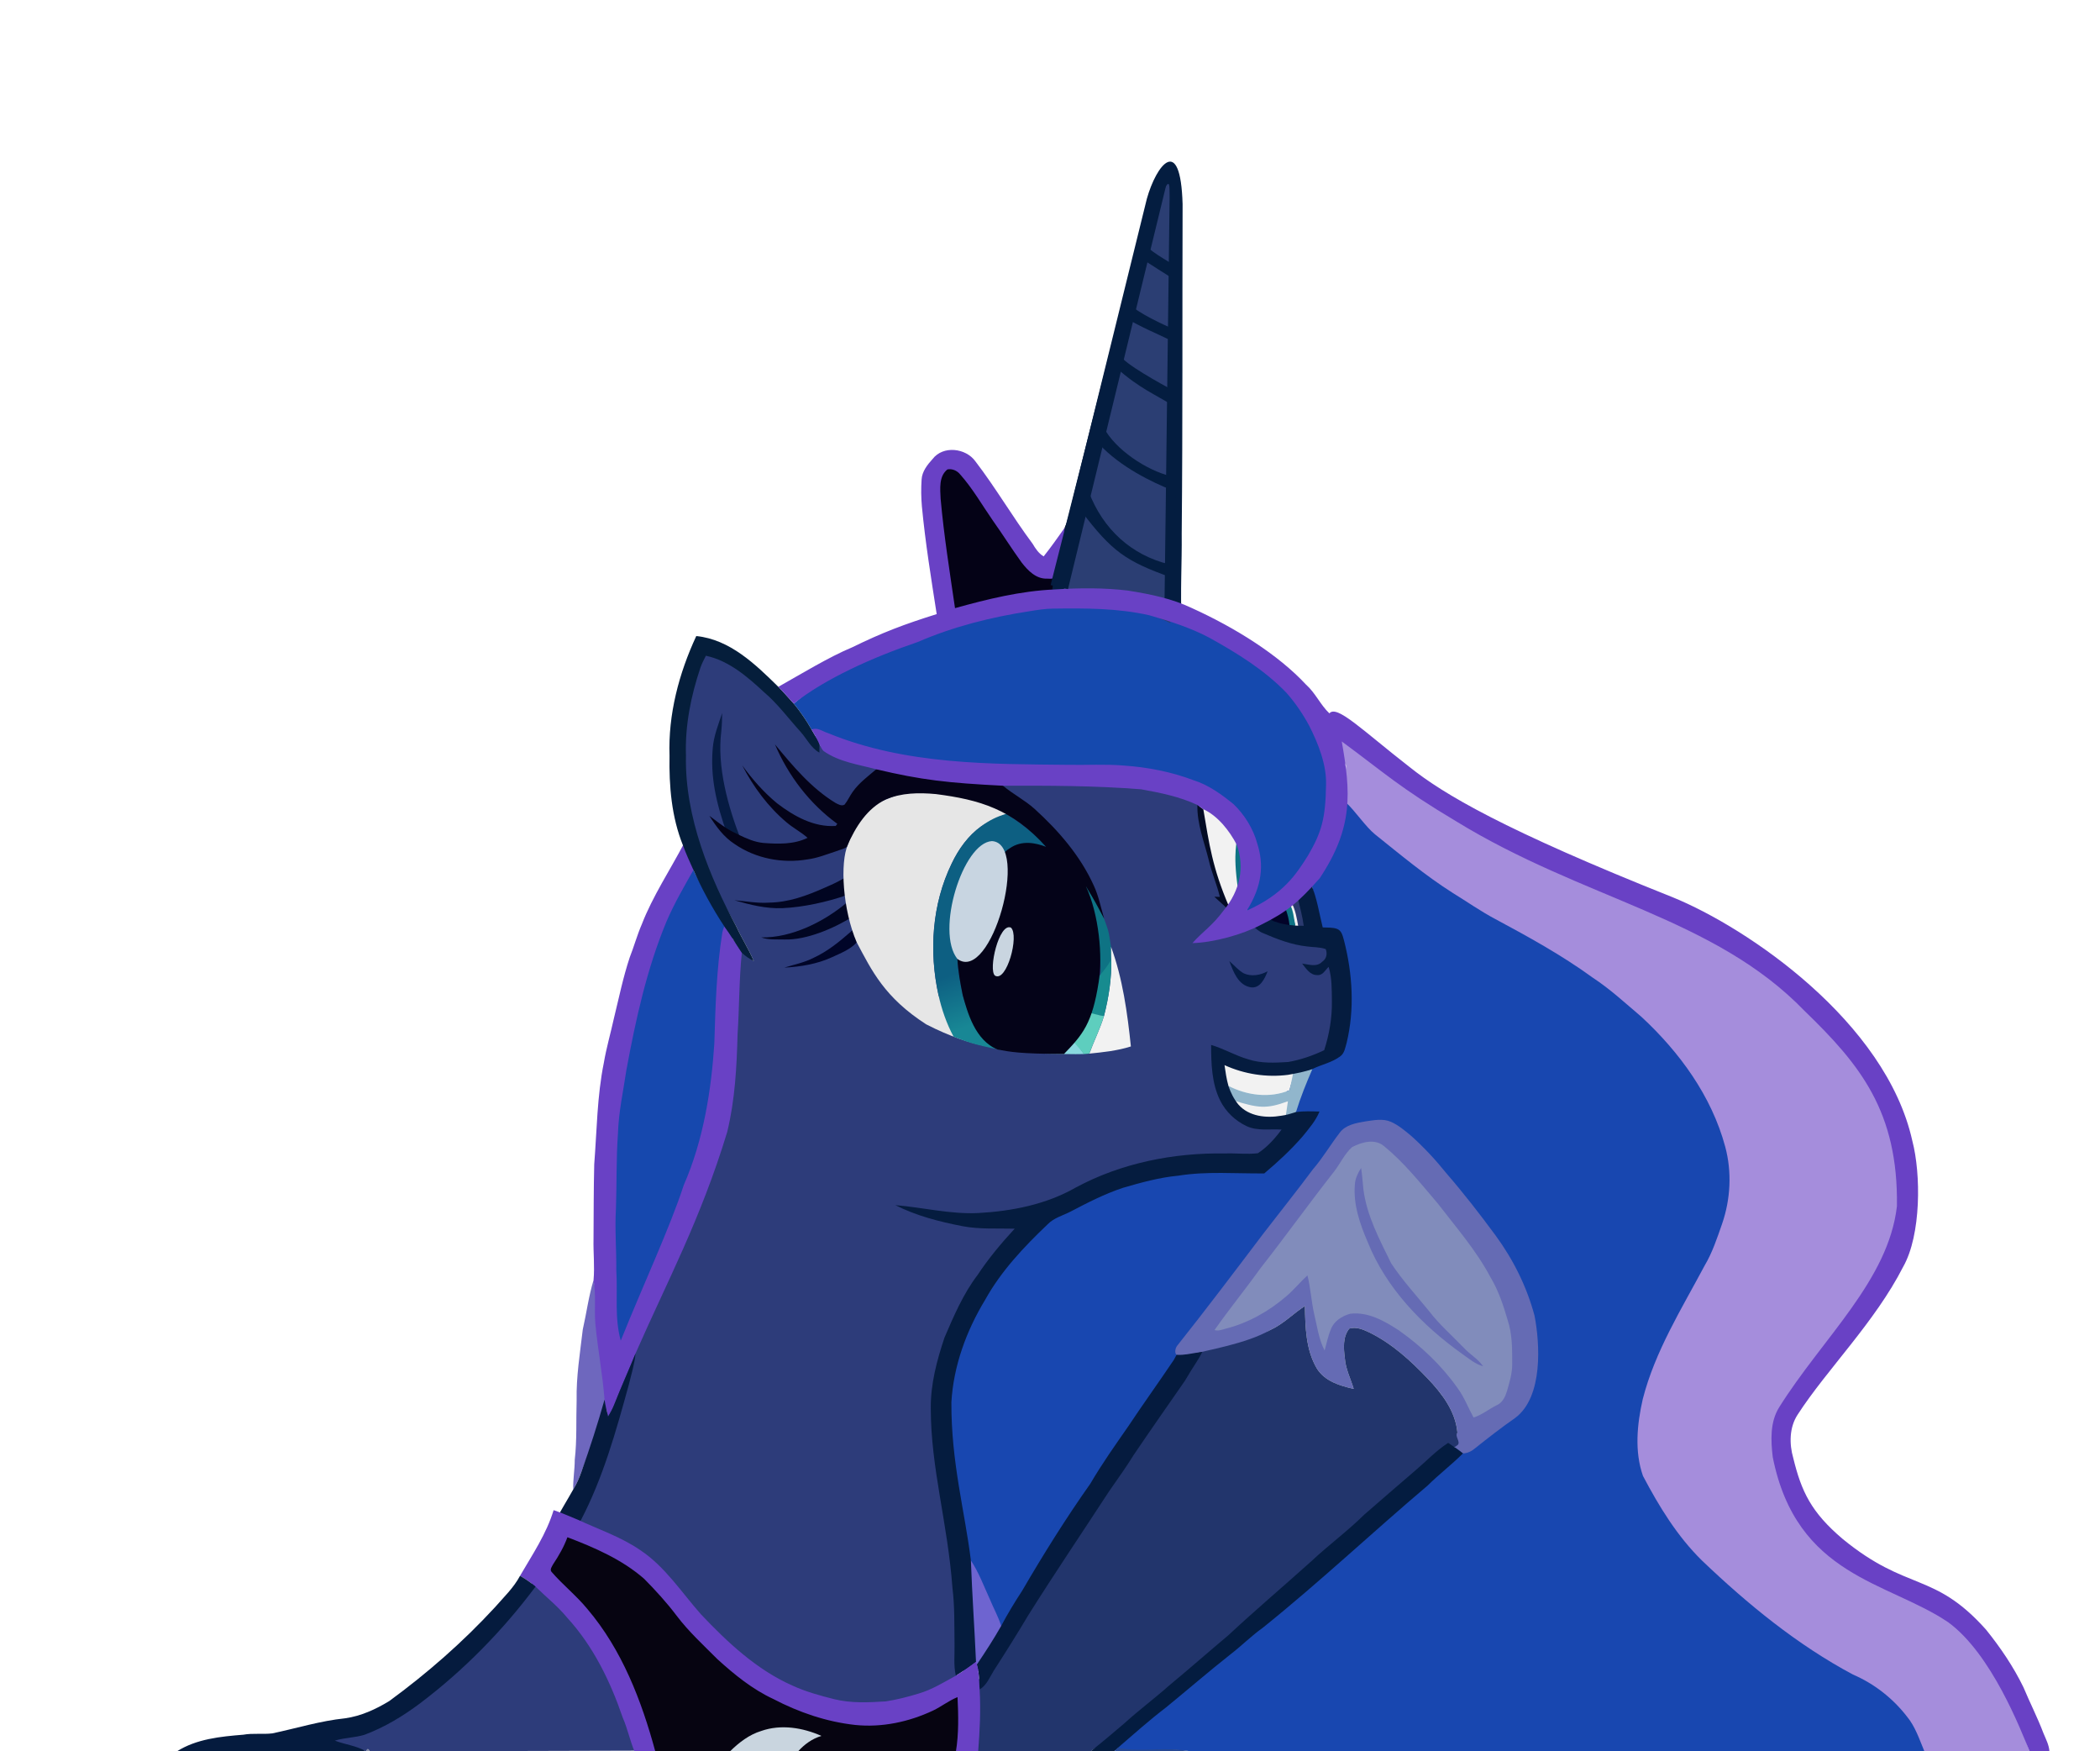 <?xml version="1.0" encoding="UTF-8" standalone="no"?>
<svg
   xmlns:dc="http://purl.org/dc/elements/1.1/"
   xmlns:cc="http://creativecommons.org/ns#"
   xmlns:rdf="http://www.w3.org/1999/02/22-rdf-syntax-ns#"
   xmlns:svg="http://www.w3.org/2000/svg"
   xmlns="http://www.w3.org/2000/svg"
   xmlns:xlink="http://www.w3.org/1999/xlink"
   xmlns:sodipodi="http://sodipodi.sourceforge.net/DTD/sodipodi-0.dtd"
   xmlns:inkscape="http://www.inkscape.org/namespaces/inkscape"
   width="1095pt"
   height="913pt"
   viewBox="0 0 1095 913"
   version="1.1"
   id="svg2"
   inkscape:version="0.48.1 r9760"
   sodipodi:docname="luna - fun doubled 15.svg"
   inkscape:export-filename="lunatest.png"
   inkscape:export-xdpi="72"
   inkscape:export-ydpi="72">
  <defs
     id="defs126">
    <linearGradient
       id="linearGradient3090">
      <stop
         style="stop-color:#0d5f82;stop-opacity:1;"
         offset="0"
         id="stop3092" />
      <stop
         style="stop-color:#188795;stop-opacity:1;"
         offset="1"
         id="stop3094" />
    </linearGradient>
    <linearGradient
       inkscape:collect="always"
       xlink:href="#linearGradient3090"
       id="linearGradient3096"
       x1="617.037"
       y1="636.091"
       x2="628.762"
       y2="669.8"
       gradientUnits="userSpaceOnUse" />
  </defs>
  <sodipodi:namedview
     pagecolor="#ffffff"
     bordercolor="#666666"
     borderopacity="1"
     objecttolerance="10"
     gridtolerance="10"
     guidetolerance="10"
     inkscape:pageopacity="0"
     inkscape:pageshadow="2"
     inkscape:window-width="1187"
     inkscape:window-height="836"
     id="namedview124"
     showgrid="false"
     inkscape:zoom="0.3618404"
     inkscape:cx="615.82594"
     inkscape:cy="579.83973"
     inkscape:window-x="489"
     inkscape:window-y="0"
     inkscape:window-maximized="0"
     inkscape:current-layer="svg2" />
  <path
     d="m 627.44,421.83 c 7.56,3.48 13.54,9.95 17.39,17.24 2.88,7.65 4.59,16.83 0.6,24.42 -1.31,2.76 -2.094,9.45 -4.874,11.03 C 628.805,453.678 626.097,433.071 627.44,421.83 z"
     id="path40"
     inkscape:connector-curvature="0"
     style="fill:#f2f2f2"
     sodipodi:nodetypes="ccccc" />
  <path
     d="m 367.241,338.79 c 11.92,2.56 24.674,11.306 33.374,19.396 7.24,6.11 10.781,11.943 17.121,18.913 3.566,2.844 10.814,9.214 9.564,10.872 4.061,7.188 30.964,7.293 40.934,9.923 0,0 29.654,4.876 42.566,5.611 13.35,-0.06 36.144,0.032 49.484,0.392 10.67,0.27 24.968,1.675 35.518,3.655 9.99,1.8 20.1,3.048 29.33,7.388 -0.23,9.79 3.271,23.039 5.611,32.399 2.605,7.617 3.968,12.477 6.939,21.021 1.888,4.23 2.21,4.071 18.902,14.523 1.53,1.55 7.714,0.852 9.794,1.652 20.192,3.776 19.657,1.385 29.397,4.754 2.531,12.682 2.099,19.392 3.137,31.034 0.12,8.64 -1.36,20.034 -4.02,28.244 -5.96,2.85 -15.606,5.583 -22.106,6.713 -6.95,0.43 -14.683,2.468 -21.383,0.248 -6.68,-1.9 -8.811,-2.786 -15.471,-4.726 0.03,9.77 1.405,15.658 5.835,24.578 2.91,5.84 10.644,7.234 16.524,10.004 5.71,2.67 14.381,-0.248 20.461,0.142 -3.46,4.68 -10.224,18.546 -15.124,21.726 -5.61,0.7 -80.944,10.412 -86.574,10.622 -26.59,13.337 -39.366,12.699 -61.264,46.818 -7.5,9.85 -13.485,21.33 -18.345,32.63 -3.96,11.84 -7.134,26.485 -7.024,39.065 4.104,27.888 8.386,56.095 10.613,80.068 0.266,2.866 0.503,5.672 0.707,8.41 1.18,9.63 1.311,20.523 1.451,30.203 0.14,5.51 -6.062,19.688 -4.782,25.118 -6.29,3.41 -12.831,6.107 -19.751,8.117 -5.62,1.73 -12.122,3.972 -17.932,4.872 -8.97,0.58 -19.673,-1.706 -28.483,-3.886 -7.43,-1.86 -17.606,-2.727 -24.576,-5.937 -18.65,-8.28 -31.826,-21.327 -45.696,-35.967 -10.14,-11.44 -19.021,-26.724 -31.941,-35.344 -10.1,-6.95 -7.369,-3.063 -18.419,-8.183 0.46,0.08 -15.416,-5.242 -14.956,-5.162 11.6,-22.21 17.568,-55.87 24.168,-79.92 1.3,-5.42 4.974,-9.197 5.474,-14.767 4.34,-10.13 12.005,-24.169 15.365,-34.709 5.41,-12.48 9.887,-23.297 15.137,-35.857 6.39,-15.76 13.047,-26.731 17.287,-43.271 4.09,-16.74 4.198,-35.203 4.648,-52.353 0.93,-14.1 1.552,-34.513 2.992,-48.583 1.84,1.81 9.121,10.606 11.381,11.856 -2.65,-6.22 -6.33,-11.93 -9.16,-18.07 -10.29,-18.98 -22.266,-38.98 -27.386,-60 -1.87,-9.55 -1.92,-21.008 -2.2,-30.698 -0.54,-15.63 3.675,-30.065 8.645,-44.815 0.75,-2.16 3.192,-6.687 4.232,-8.717 z"
     id="path28"
     inkscape:connector-curvature="0"
     style="fill:#2d3c7a"
     sodipodi:nodetypes="cccccccccccccccccccccccccccscccccccccccccccccccccccc" />
  <path
     d="m 543.857,549.245 c 1.95,-2 13.34,-6.686 15.13,-8.826 1.55,2.05 4.673,7.031 6.243,9.061 -3.48,0.19 -17.903,-0.155 -21.373,-0.235 z"
     id="path84"
     inkscape:connector-curvature="0"
     style="fill:#89d9df"
     sodipodi:nodetypes="cccc" />
  <path
     d="m 630.19,448.03 c -2.34,-9.36 -6.07,-18.61 -5.84,-28.4 1.02,0.72 2.03,1.49 3.09,2.2 3.037,17.895 4.718,30.596 13.408,50.774 -0.44,0.54 -0.846,0.138 -1.266,0.688 -2.03,-1.82 -4.382,-3.992 -6.392,-5.812 0.72,0.01 2.16,0.04 2.88,0.05 -1.59,-6.61 -4.38,-12.85 -5.88,-19.5 z"
     id="path38"
     inkscape:connector-curvature="0"
     style="fill:#040c25"
     sodipodi:nodetypes="cccccccc" />
  <path
     d="m 697.557,383.47 c 4.69,2.84 14.289,6.953 18.709,10.203 7.58,6.15 15.642,12.575 23.462,18.415 16.275,14.443 33.832,20.461 52.7,27.778 58.265,24.066 118.173,46.912 162.662,95.114 1.801,1.951 3.738,3.741 5.528,5.64 8.37,7.34 12.931,18.404 18.551,27.824 8.663,16.36 8.849,24.689 11.996,36.327 3.084,39.041 -8.534,61.24 -26.541,87.715 -16.222,19.251 -22.145,25.018 -33.075,42.555 -1.935,19.61 -1.613,23.808 3.927,43.326 5.91,8.31 12.092,20.572 19.952,27.302 6.72,4.97 13.486,9.481 20.686,13.761 13.56,8.51 29.101,12.319 42.011,21.979 11.96,9.23 21.802,23.738 29.382,36.608 5.43,10.96 6.143,23.662 10.793,34.982 l -81.427,0.391 c -5.889,-28.746 -1.956,-17.505 -19.291,-24.036 -54.417,-25.477 -90.005,-62.494 -120.443,-117.64 -2.564,-32.22 17.623,-82.67 27.46,-102.164 4.06,-6.82 6.53,-24.171 9.14,-31.631 3.175,-44.251 -2.939,-66.823 -28.781,-89.861 -20.89,-26.298 -45.26,-46.556 -69.857,-59.138 -29.127,-8.128 -42.208,-14.95 -59.282,-29.338 -4.87,-3.94 -13.779,-23.022 -18.369,-27.272 -4.215,-4.278 4.458,-26.312 4.402,-33.291 -6.228,-11.051 -3.673,-11.36 -4.293,-15.55 z"
     id="path32"
     inkscape:connector-curvature="0"
     style="fill:#6941c5;fill-opacity:0.599"
     sodipodi:nodetypes="ccccscccccccccccccccccccccc" />
  <path
     d="m 700.53,423.48 c 0.6,-0.23 0.911,-4.706 1.511,-4.946 4.59,4.25 10.079,12.486 14.949,16.426 13.22,10.58 26.26,21.49 40.59,30.57 7.4,4.54 14.52,9.56 22.21,13.62 17.36,9.3 34.66,18.84 50.62,30.44 9.15,5.99 17.17,13.44 25.49,20.49 19.86,18.41 36.56,41.26 43.68,67.7 3.54,13.14 2.81,27.31 -1.61,40.14 -2.61,7.46 -5.08,15.04 -9.14,21.86 -12,22.55 -25.86,44.6 -32.25,69.59 -2.96,13.05 -4.38,27.15 0.1,40 8.37,15.9 17.88,31.48 30.78,44.14 23.82,22.74 49.57,43.86 78.72,59.43 11.01,4.72 20.76,12.34 28.1,21.81 4.43,5.32 6.53,11.97 9.17,18.25 l -382.66,0 c -12.46,-2.71 -48.89,3.426 -41.428,-4.205 8.26,-7.15 17.613,-17.557 26.303,-24.197 26.76,-22.467 35.026,-29.884 52.795,-43.484 29.51,-23.69 49.634,-42.254 78.514,-66.694 18.582,-16.477 22.383,-20.255 27.777,-26.004 13.216,-7.648 18.762,-7.944 22.989,-18.452 6.64,-14.57 10.918,-27.101 6.938,-42.521 -4,-15.05 -13.879,-30.783 -23.069,-43.323 -8.17,-11.1 -16.63,-19.789 -25.65,-30.209 -8.477,-15.08 -10.921,-14.388 -22.95,-24.156 -7.925,-5.344 -17.327,-4.31 -23.394,3.559 -4.81,6.23 -10.981,19.15 -16.151,25.11 -8.35,11.25 -17.13,22.733 -25.68,33.843 -14.93,19.71 -12.123,26.194 -27.513,45.544 -1.59,2.04 -16.064,19.724 -16.534,22.124 -7.79,11.61 -17.668,34.577 -25.408,34.077 -6.84,9.84 -13.78,19.63 -19.83,29.98 -12.71,17.99 -24.39,35.565 -35.48,54.585 -3.9,5.99 -10.125,17.668 -13.465,23.988 -1.997,-19.963 -7.237,-33.124 -17.604,-49.104 -1.87,-15.25 -7.116,-37.093 -10.186,-52.163 -0.7,-4.66 -0.466,-4.501 -0.636,-9.231 -0.28,-7.67 -0.067,-22.792 1.083,-30.462 1.09,-18.93 9.458,-33.371 19.238,-49.501 8.33,-15.04 18.622,-25.459 31.002,-37.239 3.26,-3.36 11.789,-5.615 15.829,-7.715 8.84,-4.64 13.911,-7.562 23.411,-10.712 9.48,-2.76 22.919,-7.621 32.779,-8.541 14.81,-2.37 25.971,-1.02 40.891,-1.17 1.887,-1.591 3.68,-2.859 5.409,-3.993 4.812,-3.157 8.025,-5.284 12.52,-10.492 3.24,-4.01 5.17,-3.686 7.14,-8.516 -4.09,-0.09 -5.436,0.125 -9.496,0.685 2.36,-7.65 -6.099,-26.579 10.08,-29.349 4.77,-2.35 6.894,-2.393 14.234,-5.771 2.26,-1.63 3.715,-5.844 4.455,-8.334 1.298,-17.42 0.859,-23.552 -2.159,-46.073 -0.259,-9.473 -1.312,-5.892 -11.022,-6.447 -1.86,-7.47 0.198,-20.165 -2.792,-27.285 1.83,-1.67 2.695,-8.383 3.975,-10.543 5.59,-9.96 12.695,-15.377 12.825,-27.127 z"
     id="path42"
     inkscape:connector-curvature="0"
     style="fill:#1847b0"
     sodipodi:nodetypes="ccccccccccccccccccccccccccccccccccccccccccccccsccccccccccc" />
  <path
     d="m 552.528,313.362 c 58.48,2.5 102.995,14.81 134.462,63.074 14.126,33.041 8.421,69.974 -16.966,90.235 -2.89,2.42 -16.133,9.289 -19.613,10.899 -1.758,-2.3 3.237,-19.874 3.278,-21.778 -0.756,-24.594 -15.054,-37.128 -37.222,-44.382 -20.528,-12.8 -45.44,-7.279 -67.625,-7.629 -24.03,-0.33 -45.564,0.137 -69.304,-4.453 -18.18,-2.24 -26.589,-3.164 -43.459,-10.504 -2.77,-0.82 -9.949,-9.914 -12.879,-8.474 -2.71,-4.78 -5.85,-9.32 -9.32,-13.57 9.98,-8.07 17.901,-16.458 29.201,-22.278 37.388,-19.801 91.95,-28.961 109.447,-31.14 z"
     id="path24"
     inkscape:connector-curvature="0"
     style="fill:#1549ae"
     sodipodi:nodetypes="ccccccccccccc" />
  <path
     d="m 361.4,453.15 c 4.59,10.34 14.452,24.159 20.672,33.609 -1.688,63.866 -3.362,82.383 -21.954,131.158 -15.209,34.699 -26.21,58.101 -39.755,93.133 -3.33,-12 -3.761,-40.579 -4.531,-52.849 3.175,-23.036 0.343,-47.311 1.413,-66.618 6.257,-36.136 11.852,-79.429 23.612,-108.882 4.01,-9.42 15.483,-20.661 20.543,-29.551 z"
     id="path50"
     inkscape:connector-curvature="0"
     style="fill:#1648ae"
     sodipodi:nodetypes="cccccccc" />
  <path
     d="m 309.49,667.33 c 1.36,7.47 6.213,16.623 6.793,24.143 1.24,13.28 3.399,18.212 4.419,31.512 -3.59,12.63 -13.062,31.794 -17.502,44.144 -1.13,3.23 -2.46,6.41 -4.3,9.31 -0.17,-5.18 0.8,-10.29 0.79,-15.45 1.18,-10.28 0.66,-20.65 0.98,-30.98 -0.25,-12.4 1.77,-24.68 3.21,-36.96 1.95,-8.55 3.05,-17.31 5.61,-25.72 z"
     id="path98"
     inkscape:connector-curvature="0"
     style="fill:#6e67be"
     sodipodi:nodetypes="ccccccccc" />
  <path
     d="m 356.811,439.426 c 1.53,4.25 3.686,8.636 5.556,12.756 -5.06,8.89 -10.867,18.887 -14.877,28.307 -10.27,24.73 -16,51.02 -20.86,77.25 -1.63,11.07 -4.1,22.07 -4.41,33.29 -0.94,12.95 -0.6,25.96 -1.04,38.94 -0.66,10.7 0.29,21.39 0.18,32.1 0.77,12.27 -1.01,24.82 2.32,36.82 11.55,-28.811 25.816,-59.319 32.826,-81.028 10.487,-23.893 14.391,-50.117 15.964,-73.822 0.58,-19.4 1.11,-38.87 4.2,-58.07 0.27,-1.05 0.6,-2.08 0.98,-3.08 3.27,4.44 6.08,9.2 9.16,13.77 -1.44,14.07 -1.28,28.23 -2.21,42.33 -0.45,17.15 -1.34,34.44 -5.43,51.18 -13.915,45.698 -31.182,77.562 -47.79,115.4 -3.62,8.92 -7.6,17.68 -11.11,26.64 -0.86,2.18 -1.98,4.24 -3.21,6.24 -0.71,-2.92 -1.39,-5.85 -1.83,-8.82 -1.02,-13.3 -3.57,-26.44 -4.81,-39.72 -0.58,-7.52 0.43,-15.11 -0.93,-22.58 0.65,-7.1 -0.17,-14.21 -0.01,-21.32 0.09,-13.02 0.05,-26.04 0.37,-39.05 1.39,-17.66 1.47,-35.51 5.01,-52.92 1.33,-7.83 3.56,-15.46 5.26,-23.2 2.6,-10.61 4.78,-21.35 8.23,-31.72 2.26,-5.73 3.87,-11.69 6.33,-17.34 5.58,-14.48 14.981,-28.654 22.131,-42.354 z"
     id="path48"
     inkscape:connector-curvature="0"
     style="fill:#6941c5"
     sodipodi:nodetypes="cccccccccccccccccccccccccccc" />
  <path
     d="m 349.11,393.98 c -0.76,-21.56 4.9,-42.96 13.95,-62.41 17.53,1.76 30.83,14.73 42.79,26.47 2.79,2.8 5.34,5.84 8.03,8.74 3.47,4.25 6.61,8.79 9.32,13.57 1.46,2.48 2.95,4.96 4.1,7.62 0.01,1.45 -0.01,2.91 -0.05,4.37 -4.41,-2.44 -6.54,-7.2 -9.79,-10.82 -6.34,-6.97 -11.93,-14.67 -19.17,-20.78 -8.7,-8.09 -18.3,-16.35 -30.22,-18.91 -1.04,2.03 -2.1,4.07 -2.85,6.23 -4.97,14.75 -8.08,30.29 -7.54,45.92 -0.719,32.09 12.834,64.05 26.27,89.04 2.83,6.14 6.51,11.85 9.16,18.07 -2.26,-1.25 -4.46,-2.62 -6.3,-4.43 -3.08,-4.57 -5.89,-9.33 -9.16,-13.77 -6.22,-9.45 -11.66,-19.4 -16.25,-29.74 -1.87,-4.12 -3.75,-8.23 -5.28,-12.48 -5.97,-14.77 -7.29,-30.9 -7.01,-46.69 z"
     id="path26"
     inkscape:connector-curvature="0"
     style="fill:#051e3b"
     sodipodi:nodetypes="ccccccccccccccccccc" />
  <path
     d="m 371.65,389.99 c 0.52,-6.35 2.91,-12.29 4.91,-18.27 -0.04,3.16 -0.13,6.33 -0.45,9.48 -2.34,18.4 3.499,39.533 10.428,57.077 -2.2,-1.05 -5.074,-1.466 -7.134,-2.756 C 373.142,418.192 370.38,404.532 371.65,389.99 z"
     id="path30"
     inkscape:connector-curvature="0"
     style="fill:#061b42"
     sodipodi:nodetypes="cccccc" />
  <path
     d="m 424.18,499.33 c 7.03,-3.23 13.11,-8.09 18.89,-13.15 0.49,0.11 9.462,-11.571 22.644,-7.738 0.59,1.53 -19.564,11.268 -18.984,12.818 -3.41,3.75 -8.26,5.56 -12.74,7.66 -7.84,3.63 -16.49,5.05 -25.05,5.5 5.11,-1.59 10.44,-2.62 15.24,-5.09 z"
     id="path72"
     inkscape:connector-curvature="0"
     style="fill:#000528"
     sodipodi:nodetypes="ccccccc" />
  <path
     d="m 396.91,488.67 c 15.99,0.3 32.981,-8.253 44.991,-18.433 0.61,2.67 3.088,4.804 2.758,7.584 -9.7,6.06 -23.999,12.269 -35.599,11.939 -4.06,-0.12 -8.26,0.31 -12.15,-1.09 z"
     id="path62"
     inkscape:connector-curvature="0"
     style="fill:#010622"
     sodipodi:nodetypes="ccccc" />
  <path
     d="m 430.55,462.53 c 2.98,-1.4 4.134,-1.586 10.579,-5.279 0.14,3.01 0.493,6.313 0.523,9.323 -10.17,3.59 -22.882,6.376 -33.662,6.846 -8.55,0.34 -16.93,-1.75 -25.07,-4.13 6.01,0.49 11.96,1.67 18.02,1.25 10.35,-0.17 19.423,-3.48 29.61,-8.01 z"
     id="path52"
     inkscape:connector-curvature="0"
     style="fill:#010521"
     sodipodi:nodetypes="ccccccc" />
  <path
     d="m 461.8,416.79 c 8.22,-3.56 18.778,-5.79 27.558,-4.99 12.68,1.3 28.692,4.445 40.002,10.515 -4.42,2 -13.77,5.554 -17.73,8.424 -6.81,4.9 -11.81,11.91 -15.39,19.42 -10.28,21.14 -11.9,45.73 -6.9,68.52 1.58,7.28 45.166,23.842 39.752,28.378 -5.09,-0.5 -20.758,0.01 -46.162,-13.078 -21.749,-14.028 -28.367,-27.987 -36.2,-42.72 -7.327,-16.902 -8.832,-41.681 -4.58,-51.03 3.3,-10.2 6.952,-18.178 19.65,-23.44 z"
     id="path36"
     style="fill:#e6e6e6"
     inkscape:connector-curvature="0"
     sodipodi:nodetypes="ccccccccccc" />
  <path
     style="fill:url(#linearGradient3096);fill-opacity:1"
     d="M 655.844 530.344 C 649.586 532.111 644.726 534.606 639.531 538.438 C 631.019 544.562 624.788 553.3 620.312 562.688 C 607.462 589.112 605.438 619.856 611.688 648.344 C 613.663 657.444 617.062 667.331 621.562 675.531 C 629.094 678.294 633.389 680.557 652.531 684.156 C 647.329 678.679 639.406 675.669 639.469 674.344 C 633.794 666.619 629.987 657.725 627.5 648.5 C 625.9 640.7 624.469 632.837 624.031 624.875 C 626.271 615.98 627.156 615.525 626.719 612.438 C 624.394 603.263 627.819 602.812 629.781 593.75 C 632.869 581.525 632.444 578.7 639.719 568.312 C 642.619 564.612 642.269 554.525 646.656 552.562 C 649.244 551.325 648.494 580.587 650.969 581.375 C 655.431 588.638 657.175 561.975 656.875 570.062 C 658.163 564.388 658.019 558.575 658.094 552.812 C 665.406 549.2 674.038 550.75 681.812 551.812 C 679.638 547.513 675.444 544.975 671.906 541.938 C 666.744 537.812 661.406 533.894 655.844 530.344 z "
     transform="scale(0.8,0.8)"
     id="path44" />
  <path
     d="m 573.66,509.27 c 1.82,-16.06 -7.944,-29.452 -9.543,-50.084 2.24,3.74 4.362,2.071 9.432,13.807 5.48,15.267 4.015,10.24 5.781,20.576 0.04,2.1 0.11,4.2 0.1,6.31 -1.25,3.5 -3.59,6.44 -5.77,9.39 z"
     id="path54"
     inkscape:connector-curvature="0"
     style="fill:#0e7384"
     sodipodi:nodetypes="cccccc" />
  <path
     d="m 506.25,813.46 c 4.17,6.31 6.78,13.45 9.92,20.29 1.9,4.64 4.39,9.03 5.88,13.84 5.069,6.118 -3.179,14.342 -7.609,20.922 l -9.82,6.056 c -5.851,1.13 -5.948,-66.136 1.629,-61.108 z"
     id="path112"
     inkscape:connector-curvature="0"
     style="fill:#6e64d0"
     sodipodi:nodetypes="cccccc" />
  <path
     d="m 638.5,555.26 c 12.633,6.551 38.269,-2.318 36.669,3.17 -0.44,2.45 -2.269,7.51 -2.839,9.93 -10.18,4.24 -22.14,2.71 -31.78,-2.29 -1.01,-3.54 -1.52,-7.18 -2.05,-10.81 z"
     id="path86"
     style="fill:#f2f2f2"
     inkscape:connector-curvature="0"
     sodipodi:nodetypes="ccccc" />
  <path
     d="m 640.389,568.998 c 12.633,6.551 38.269,-2.318 36.669,3.17 -0.44,2.45 -2.269,7.51 -2.839,9.93 -10.18,4.24 -22.14,2.71 -31.78,-2.29 -1.01,-3.54 -1.52,-7.18 -2.05,-10.81 z"
     id="path86-5"
     style="fill:#f2f2f2"
     inkscape:connector-curvature="0"
     sodipodi:nodetypes="ccccc" />
  <path
     d="m 674.996,557.34 c 4.26,-0.79 5.254,1.45 9.334,-0.07 -3.19,7.33 -6.2,14.79 -8.56,22.44 -2.54,0.81 -2.95,3.662 -5.6,3.982 0.2,-1.93 0.391,-2.422 1.392,-9.608 -11.503,4.214 -15.448,3.567 -29.036,-0.619 -2.35,-2.87 -0.836,-3.875 -1.976,-7.395 9.64,5 21.6,6.53 31.78,2.29 0.57,-2.42 1.19,-4.82 1.63,-7.27 0.328,-2.825 0.881,-3.826 0.311,-4.026 z"
     id="path88"
     inkscape:connector-curvature="0"
     style="fill:#91b6cc"
     sodipodi:nodetypes="ccccccccccc" />
  <path
     d="m 674.37,463.785 c 2.24,-2.4 6.89,-0.475 9.36,-2.635 2.99,7.12 4.11,14.84 5.97,22.31 2.53,0.16 5.19,-0.13 7.6,0.82 2.47,1.02 2.88,3.91 3.56,6.18 4.4,17.27 5.53,35.7 1.33,53.12 -0.74,2.49 -1.09,5.46 -3.35,7.09 -4.3,3.24 -9.74,4.25 -14.51,6.6 -4.08,1.52 -8.39,2.24 -12.65,3.03 -11.29,1.47 -22.83,-0.35 -33.18,-5.04 0.53,3.63 1.04,7.27 2.05,10.81 1.14,3.52 2.85,6.87 5.2,9.74 5.45,6.22 14.56,7.16 22.27,5.83 2.65,-0.32 5.21,-1.12 7.75,-1.93 4.06,-0.56 8.17,-0.36 12.26,-0.27 -1.97,4.83 -5.42,8.79 -8.66,12.8 -6.11,7.08 -13,13.44 -20.14,19.46 -14.92,0.15 -29.95,-1.2 -44.76,1.17 -9.86,0.92 -19.43,3.57 -28.91,6.33 -9.5,3.15 -18.44,7.73 -27.28,12.37 -4.04,2.1 -8.7,3.25 -11.96,6.61 -12.38,11.78 -24.33,24.41 -32.66,39.45 -9.78,16.13 -16.49,34.44 -17.58,53.37 -0.124,31.506 6.954,56.501 10.17,82.46 0.63,17.64 1.9,35.27 2.67,52.9 -3.4,2.54 -6.87,5 -10.51,7.18 -1.28,-5.43 -0.55,-11.01 -0.69,-16.52 -0.14,-9.68 0.12,-19.4 -1.06,-29.03 -2.56,-34.588 -11.343,-62.559 -11.32,-93.95 -0.11,-12.58 3.17,-24.88 7.13,-36.72 4.86,-11.3 9.74,-22.78 17.24,-32.63 5.71,-8.64 12.36,-16.59 19.37,-24.18 -9.06,-0.24 -18.2,0.4 -27.16,-1.3 -12.04,-2.34 -24.1,-5.39 -35.07,-10.98 14.41,1.2 28.66,4.83 43.23,4.12 17.59,-0.96 35.46,-4.47 50.89,-13.32 23.82,-12.8 51.07,-18.18 77.99,-17.74 5.63,-0.21 11.32,0.58 16.93,-0.12 4.9,-3.18 8.9,-7.65 12.36,-12.33 -6.08,-0.39 -12.54,0.87 -18.25,-1.8 -5.88,-2.77 -10.85,-7.48 -13.76,-13.32 -4.43,-8.92 -4.7,-19.23 -4.73,-29 6.66,1.94 12.66,5.59 19.34,7.49 6.7,2.22 13.88,1.84 20.83,1.41 6.5,-1.13 12.83,-3.31 18.79,-6.16 2.66,-8.21 4.14,-16.84 4.02,-25.48 -0.09,-6.01 0.09,-12.14 -1.71,-17.95 -1.72,1.58 -3.02,4.48 -5.74,4.27 -3.85,0.18 -6,-3.37 -8.07,-6.01 3.47,0.47 7.63,2.03 10.44,-0.94 2.27,-1.44 2.81,-4.17 1.87,-6.59 -3.09,-1.12 -6.44,-0.92 -9.65,-1.37 -8.04,-0.84 -15.66,-3.77 -23.02,-6.95 -2.08,-0.8 -3.72,-2.3 -5.25,-3.85 3.195,-12.176 8.641,-11.599 13.105,-13.729 -0.67,-4.95 9.075,-0.235 7.905,-5.075 z"
     id="path56"
     inkscape:connector-curvature="0"
     style="fill:#051c3f"
     sodipodi:nodetypes="cccccccccccccccccccccccccccccccccccccccccccccccccccccccc" />
  <path
     d="m 672.369,467.535 c 0.05,-1.94 3.041,1.935 4.281,0.465 1.17,4.84 2.48,9.66 3.15,14.61 -0.73,-0.01 -2.18,-0.02 -2.9,-0.03 -0.178,-0.94 -0.654,-2.352 -1.02,-4.014 -1.525,-6.925 -2.744,-8.892 -3.511,-11.031 z"
     id="path58"
     inkscape:connector-curvature="0"
     style="fill:#2b3a6f"
     sodipodi:nodetypes="ccccsc" />
  <path
     d="m 663.72,477.15 c 2.11,-1.5 4.37,-2.78 6.61,-4.07 0.35,1.61 1.702,2.841 2.102,4.451 0.246,0.773 0.176,3.97 -0.054,4.67 -2.453,-0.34 -3.815,-0.455 -8.233,-1.975 C 658.416,477.309 663.96,478.33 663.72,477.15 z"
     id="path66"
     inkscape:connector-curvature="0"
     style="fill:#020329"
     sodipodi:nodetypes="cccccc" />
  <path
     d="m 673.462,470.554 c 2.124,3.999 2.731,8.301 3.438,12.026 -0.639,-0.021 -0.812,-0.043 -1.59,-0.09 -0.6,-3.67 -2.234,-7.374 -2.694,-11.064 z"
     id="path60"
     style="fill:#f2f2f2"
     inkscape:connector-curvature="0"
     sodipodi:nodetypes="ccccc" />
  <path
     d="m 670.123,473.08 c 0.69,-0.41 1.876,-1.22 2.566,-1.63 1.73,3.69 1.799,6.259 2.741,11.053 -1.05,-0.087 -1.849,-0.171 -3.045,-0.309 -0.331,-2.93 -0.85,-5.202 -2.262,-9.113 z"
     id="path64"
     inkscape:connector-curvature="0"
     style="fill:#0e7384"
     sodipodi:nodetypes="ccccc" />
  <path
     d="m 661.12,479.25 c 0.52,-0.23 1.55,-0.69 2.07,-0.91 -0.52,0.22 -1.55,0.68 -2.07,0.91 z"
     id="path68"
     inkscape:connector-curvature="0"
     style="fill:#8777d1"
     sodipodi:nodetypes="ccc" />
  <path
     d="m 579.43,499.88 c 0.01,-2.11 -0.06,-4.21 -0.1,-6.31 6.1,16.65 8.51,34.38 10.35,51.94 -7.03,2.24 -14.38,3 -21.68,3.74 2.41,-6.57 5.6,-12.85 7.63,-19.56 2.51,-9.72 4.07,-19.75 3.8,-29.81 z"
     id="path74"
     style="fill:#f2f2f2"
     inkscape:connector-curvature="0"
     sodipodi:nodetypes="cccccc" />
  <path
     d="m 570.338,512.397 c 2.18,-2.95 7.842,-9.017 9.092,-12.517 0.27,10.06 -1.29,20.09 -3.8,29.81 -2.26,-0.32 -8.254,-1.334 -10.404,-2.074 2.31,-6.02 4.722,-8.739 5.112,-15.219 z"
     id="path76"
     inkscape:connector-curvature="0"
     style="fill:#178b8f"
     sodipodi:nodetypes="ccccc" />
  <path
     d="m 641.01,501.01 c 2.52,2.12 4.63,4.79 7.54,6.4 4.02,1.81 8.67,0.98 12.42,-1.1 -1.46,3.82 -3.95,9.21 -8.93,8.35 -6.51,-1.21 -8.98,-8.2 -11.03,-13.65 z"
     id="path78"
     inkscape:connector-curvature="0"
     style="fill:#041b44"
     sodipodi:nodetypes="ccccc" />
  <path
     d="m 557.228,540.028 c 3.53,-4.66 6.069,-7.455 8.069,-12.965 2.15,0.74 8.073,2.307 10.333,2.627 -2.03,6.71 -5.22,12.99 -7.63,19.56 -0.69,0.06 -2.08,0.18 -2.77,0.23 -1.57,-2.03 -6.452,-7.402 -8.002,-9.452 z"
     id="path82"
     inkscape:connector-curvature="0"
     style="fill:#5ecebe"
     sodipodi:nodetypes="cccccc" />
  <path
     d="m 404.11,388.09 c 9.3,11.21 18.83,22.7 31.41,30.39 1.42,0.75 3.31,1.93 4.88,0.95 1.67,-2.11 2.74,-4.61 4.32,-6.78 3.29,-4.6 7.91,-7.99 12.18,-11.63 6.8,0.55 17.525,-0.185 24.245,0.905 15.2,2.66 34.854,1.112 41.835,7.675 5.21,4.36 11.33,7.47 16.41,12.01 12.55,11.38 23.93,24.52 30.96,40.07 2.56,5.51 3.69,11.51 5.41,17.3 -1,-1.92 -2.01,-3.82 -3.04,-5.71 -2.03,-3.86 -4.29,-7.58 -6.53,-11.32 6.85,14.69 8.899,36.732 6.688,50.056 -3.359,21.522 -8.275,27.309 -18.078,37.434 -23.308,-0.101 -27.834,-1.08 -34.613,-2.323 C 508.359,542.342 504.401,527.503 502,518.79 c -1.28,-6.24 -2.43,-12.52 -2.78,-18.89 3.212,-13.626 5.935,-14.579 9.405,-19.349 6.39,-10.11 11.027,-12.946 12.967,-24.696 -0.748,-8.071 1.399,-11.633 4.878,-13.605 6.403,-4.548 13.855,-2.755 18.97,-0.8 -17.639,-19.677 -34.758,-24.57 -57.45,-27.5 -8.78,-0.8 -17.97,-0.72 -26.19,2.84 -9.52,4.64 -15.554,13.814 -20.305,24.774 -1.296,0.931 -3.059,1.249 -5.755,2.276 -4.85,1.57 -9.62,3.52 -14.7,4.16 -13.07,2.24 -27.04,-0.44 -38,-8.01 -5.62,-3.61 -9.62,-9.12 -13.13,-14.69 2.91,2.18 5.78,4.4 8.81,6.41 2.06,1.29 4.25,2.39 6.45,3.44 4.1,1.98 8.37,3.87 12.96,4.29 7.73,0.57 15.82,0.82 22.97,-2.67 -3.37,-3.02 -7.44,-5.08 -10.87,-8 -9.72,-8.16 -17.39,-18.55 -23.21,-29.78 5.27,7.26 11.24,14.07 18.18,19.78 8.77,6.7 19.15,12.54 30.57,11.8 0.21,-0.28 0.62,-0.83 0.83,-1.11 -14.38,-10.44 -25.56,-25.05 -32.49,-41.37 z"
     id="path34"
     inkscape:connector-curvature="0"
     style="fill:#040318"
     sodipodi:nodetypes="cccccccccccccccccccccccccccccccccccccc" />
  <path
     d="m 517.202,438.463 c 19.947,1.071 -0.332,74.374 -17.982,61.437 -11.486,-14.392 2.798,-60.571 17.982,-61.437 z"
     id="path46"
     inkscape:connector-curvature="0"
     style="fill:#c8d5e1"
     sodipodi:nodetypes="ccc" />
  <path
     d="m 711.89,584.59 c 4.39,-0.6 9.09,-1.64 13.33,0.19 3.97,1.74 7.3,4.6 10.61,7.35 6.69,5.98 12.8,12.58 18.42,19.57 9.02,10.42 17.48,21.32 25.65,32.42 9.19,12.54 16.25,26.71 20.25,41.76 2.779,14.282 4.631,42.262 -10.03,53.24 -7.22,5.05 -14.19,10.44 -21.07,15.94 -1.76,1.51 -3.88,2.52 -6.22,2.59 -2.48,-1.96 -5.09,-3.75 -7.71,-5.49 1.65,-1.72 3.2,-3.52 4.83,-5.25 -0.96,-11.19 -8.06,-20.48 -15.55,-28.32 -8.82,-9.27 -18.49,-18.09 -30.04,-23.83 -3.32,-1.58 -7.08,-3.32 -10.81,-2.16 -3.46,4.33 -2.96,10.26 -2.31,15.42 0.4,5.61 3.02,10.68 4.63,15.99 -7.2,-1.58 -15.14,-4 -19.24,-10.66 -5.77,-9.76 -6,-21.53 -6.22,-32.54 -6.13,4.01 -11.29,9.43 -18.03,12.51 -12.64,7.3 -13.516,30.567 -28.046,31.477 -2.48,0.14 -18.414,-18.897 -20.854,-18.507 -1.174,-1.137 -0.591,-3.518 0.21,-4.61 15.39,-19.35 30.27,-39.1 45.2,-58.81 8.55,-11.11 17.33,-22.04 25.68,-33.29 5.17,-5.96 9.13,-12.8 13.94,-19.03 3.07,-4.22 8.58,-5.12 13.38,-5.96 z"
     id="path92"
     inkscape:connector-curvature="0"
     style="fill:#656bb4"
     sodipodi:nodetypes="cccccccccccccccccccccccccc" />
  <path
     d="m 705,597.99 c 5.01,-2.6 11.78,-4.57 16.63,-0.56 10.62,8.68 19.16,19.52 28.03,29.9 9.62,12.5 20.1,24.51 27.54,38.52 4.11,6.88 6.68,14.5 8.89,22.16 2.49,7.38 2.43,15.28 2.41,22.98 0.05,4.82 -1.35,9.48 -2.68,14.07 -0.89,2.93 -2.31,6.08 -5.26,7.42 -4.17,1.97 -7.75,5.12 -12.22,6.46 -2.77,-5.04 -4.78,-10.49 -8.19,-15.15 -8.31,-11.82 -18.94,-21.93 -30.72,-30.26 -7.54,-4.91 -16.06,-9.81 -25.41,-8.68 -4.24,1.17 -8.52,3.86 -10.08,8.16 -1.51,3.54 -2.2,7.34 -3.25,11.03 -3.08,-5.95 -3.89,-12.66 -5.45,-19.09 -1.52,-6.64 -1.82,-13.49 -3.5,-20.09 -3.83,3.47 -7.06,7.54 -11.02,10.88 -9.21,7.94 -20.16,14.08 -32.01,17 -1.76,0.5 -3.59,1.18 -5.42,0.61 7.66,-10.96 16.16,-21.3 23.92,-32.18 13.08,-16.64 25.39,-33.86 38.47,-50.5 3.19,-4.15 5.4,-9.15 9.32,-12.68 z"
     id="path94"
     inkscape:connector-curvature="0"
     style="fill:#818cbb"
     sodipodi:nodetypes="cccccccccccccccccccccc" />
  <path
     d="m 706.48,617.3 c 0.21,-3.08 1.61,-5.88 3.24,-8.44 0.55,3.68 0.82,7.4 1.19,11.1 1.75,13.86 8.47,26.31 14.52,38.67 5.9,8.89 13.18,16.78 19.89,25.05 5.31,6.93 11.95,12.67 17.97,18.95 3.16,3.43 7.39,5.75 10.07,9.62 -4.2,-1.16 -7.53,-4.09 -11.03,-6.53 -20.79,-14.84 -39.44,-34.09 -49.12,-58.09 -4.09,-9.53 -7.69,-19.81 -6.73,-30.33 z"
     id="path96"
     inkscape:connector-curvature="0"
     style="fill:#656bb4"
     sodipodi:nodetypes="cccccccccc" />
  <path
     d="m 662.38,693.32 c 6.74,-3.08 11.9,-8.5 18.03,-12.51 0.22,11.01 0.45,22.78 6.22,32.54 4.1,6.66 12.04,9.08 19.24,10.66 -1.61,-5.31 -4.23,-10.38 -4.63,-15.99 -0.65,-5.16 -1.15,-11.09 2.31,-15.42 3.73,-1.16 7.49,0.58 10.81,2.16 11.55,5.74 21.22,14.56 30.04,23.83 7.49,7.84 14.59,17.13 15.55,28.32 -1.63,1.73 1.795,4.635 0.145,6.355 -6.38,4.13 -16.545,13.036 -22.315,17.906 -8.78,7.54 -17.56,17.301 -26.28,24.911 -8.75,8.65 -20.358,17.608 -29.328,26.018 -14.38,12.94 -26.396,21.008 -40.556,34.208 -10.33,8.67 -22.671,19.801 -33.081,28.411 -7.58,6.76 -16.323,12.8 -23.833,19.65 -5.85,4.98 -10.042,3.88 -16.072,8.63 l -61.707,0.391 c 0.84,-10.74 -0.564,-21.901 -1.204,-32.671 3.62,-2.18 10.271,-14.491 12.361,-17.941 6.18,-9.58 8.934,-15.361 14.754,-25.151 13.7,-21.8 25.919,-38.698 39.979,-60.258 4.37,-6.31 10.528,-16.399 14.568,-22.939 8.74,-12.91 13.268,-19.59 22.158,-32.4 4.291,-4.364 8.83,-7.318 11.018,-15.799 C 629.224,703.758 649.74,700.62 662.38,693.32 z"
     id="path100"
     inkscape:connector-curvature="0"
     style="fill:#22356c"
     sodipodi:nodetypes="cccccccccccccccccccccccccc" />
  <path
     d="m 613.48,706.29 c 4.555,0.133 6.084,-0.494 13.44,-1.583 -2.41,4.91 -3.67,5.878 -9.09,15.113 -8.89,12.81 -17.84,25.57 -26.58,38.48 -4.04,6.54 -8.54,12.76 -12.91,19.07 -14.06,21.56 -28.49,42.88 -42.19,64.68 -5.82,9.79 -11.89,19.44 -18.07,29.02 -2.09,3.45 -3.66,7.47 -7.28,9.65 -0.39,-4.33 -0.12,-8.79 -1.44,-12.99 4.43,-6.58 8.77,-13.24 12.69,-20.14 3.34,-6.32 7.07,-12.42 10.97,-18.41 11.09,-19.02 22.77,-37.7 35.48,-55.69 6.05,-10.35 12.99,-20.14 19.83,-29.98 7.74,-11.66 15.96,-23.02 23.75,-34.63 0.47,-0.87 0.93,-1.73 1.4,-2.59 z"
     id="path104"
     inkscape:connector-curvature="0"
     style="fill:#051b3f"
     sodipodi:nodetypes="ccccccccccccccc" />
  <path
     d="m 331.38,705.57 c -0.5,5.57 -2.22,10.91 -3.52,16.33 -6.6,24.05 -13.35,48.33 -24.95,70.54 -0.46,-0.08 -3.344,6.023 -3.804,5.943 -3.26,-1.32 -7.252,-2.369 -10.552,-3.579 1.97,-4.27 8.096,-14.264 10.346,-18.364 1.84,-2.9 3.17,-6.08 4.3,-9.31 4.44,-12.35 8.44,-24.87 12.03,-37.5 0.44,2.97 1.12,5.9 1.83,8.82 1.23,-2 2.35,-4.06 3.21,-6.24 3.51,-8.96 7.49,-17.72 11.11,-26.64 z"
     id="path102"
     inkscape:connector-curvature="0"
     style="fill:#061b3e"
     sodipodi:nodetypes="ccccccccccc" />
  <path
     d="m 737.78,766.75 c 5.77,-4.87 10.96,-10.46 17.34,-14.59 2.62,1.74 5.23,3.53 7.71,5.49 -5.88,5.88 -12.53,10.91 -18.43,16.77 -28.88,24.44 -56.43,50.43 -85.94,74.12 -6,4.27 -11.18,9.52 -17.01,13.99 -11.34,8.94 -22.25,18.4 -33.44,27.54 -8.69,6.64 -16.87,13.92 -25.13,21.07 -0.68,0.61 -1.34,1.23 -1.99,1.86 l -12.26,0 c 6.03,-4.75 11.88,-9.73 17.73,-14.71 7.51,-6.85 15.7,-12.89 23.28,-19.65 10.41,-8.61 20.54,-17.53 30.87,-26.2 14.16,-13.2 28.94,-25.69 43.32,-38.63 8.97,-8.41 18.92,-15.71 27.67,-24.36 8.72,-7.61 17.5,-15.16 26.28,-22.7 z"
     id="path106"
     inkscape:connector-curvature="0"
     style="fill:#041c40"
     sodipodi:nodetypes="cccccccccccccccc" />
  <path
     d="m 283.549,817.73 c 5.5,5.41 12.783,19.6 17.693,25.6 13.56,14.8 21.698,33.16 28.138,52 2.51,5.73 4.933,11.509 7.313,17.279 L 192.82,913 c -0.79,-1.59 -1.39,-1.59 -1.79,0 l -0.13,0 c -5.03,-3.01 -35.563,1.16 -40.933,-0.93 5.08,-1.56 24.951,-6.962 30.021,-8.542 10.41,-3.9 23.908,-10.502 32.778,-17.142 22.85,-17.26 53.653,-45.737 70.783,-68.657 z"
     id="path116"
     inkscape:connector-curvature="0"
     style="fill:#2d3c7a"
     sodipodi:nodetypes="ccccccccccc" />
  <path
     d="m 294.307,795.107 c 14.2,5.41 33.636,14.251 45.186,24.351 5.97,6.04 11.444,13.998 16.574,20.788 6.28,8.32 16.754,15.656 24.084,23.006 8.83,8.03 22.662,14.595 33.552,19.655 13.31,6.96 25.323,9.443 40.303,11.063 13.86,1.41 14.418,0.345 26.968,-5.565 4.4,-2.08 18.742,-7.421 23.292,-9.221 0.45,9.43 1.509,25.02 -0.011,34.37 L 416.12,913 c -22.341,0.942 -57.95,0 -78.023,0 -10.23,-24.862 -17.4,-41.443 -33.742,-65.929 -5.69,-6.94 -21.007,-20.059 -26.877,-26.819 11.982,-6.128 11.944,-11.97 16.828,-25.145 z"
     id="path110"
     inkscape:connector-curvature="0"
     style="fill:#060411"
     sodipodi:nodetypes="cccccccccccccc" />
  <path
     d="m 271.16,821.47 c 6.45,-11.08 13.76,-21.85 17.51,-34.24 0.65,0.23 1.96,0.7 2.62,0.93 3.3,1.21 6.51,2.65 9.77,3.97 11.05,5.12 22.78,9.05 32.88,16 12.92,8.62 21.41,21.95 31.55,33.39 13.87,14.64 29,28.86 47.65,37.14 6.97,3.21 14.41,5.25 21.84,7.11 8.81,2.18 17.95,1.73 26.92,1.15 5.81,-0.9 11.53,-2.36 17.15,-4.09 6.92,-2.01 13.07,-5.88 19.36,-9.29 3.64,-2.18 7.11,-4.64 10.51,-7.18 l 0.44,1.37 c 1.32,4.2 1.05,8.66 1.44,12.99 0.64,10.77 0.09,21.54 -0.75,32.28 l -11.6,0 c 1.52,-9.35 1.29,-18.86 0.84,-28.29 -4.55,1.8 -8.39,4.93 -12.79,7.01 -12.55,5.91 -26.65,8.91 -40.51,7.5 -14.98,-1.62 -29.48,-6.59 -42.79,-13.55 -10.89,-5.06 -20.3,-12.73 -29.13,-20.76 -7.33,-7.35 -15.04,-14.41 -21.32,-22.73 -5.13,-6.79 -10.88,-13.09 -16.85,-19.13 -11.55,-10.1 -25.83,-16.28 -40.03,-21.69 -1.82,5.01 -4.5,9.63 -7.44,14.06 -0.6,1.16 -1.93,2.8 -0.79,4.05 5.87,6.76 12.96,12.37 18.65,19.31 18,21.17 28.21,47.7 35.4,74.22 l -10.86,0 c -2.38,-5.77 -3.63,-11.94 -6.14,-17.67 -6.44,-18.84 -15.36,-37.2 -28.92,-52 -4.91,-6 -11.02,-10.81 -16.52,-16.22 -2.49,-2.16 -5.24,-4 -8.09,-5.64 z"
     id="path108"
     inkscape:connector-curvature="0"
     style="fill:#6941c5"
     sodipodi:nodetypes="ccccccccccccccccccccccccccccccccc" />
  <path
     d="m 257.97,837.99 c 4.62,-5.3 9.86,-10.25 13.19,-16.52 2.85,1.64 5.6,3.48 8.09,5.64 -17.13,22.92 -37.38,43.58 -60.23,60.84 -8.87,6.64 -18.46,12.46 -28.87,16.36 -5.07,1.58 -10.48,1.51 -15.56,3.07 5.37,2.09 11.28,2.61 16.31,5.62 l -98.69,0 c 10.28,-6.52 22.79,-7.74 34.65,-8.7 5.03,-0.9 10.16,-0.09 15.21,-0.7 12.61,-2.67 25,-6.52 37.86,-7.85 8.28,-1.15 15.93,-4.67 23.01,-8.97 19.82,-14.5 38.39,-30.74 55.03,-48.79 z"
     id="path114"
     inkscape:connector-curvature="0"
     style="fill:#051b3e"
     sodipodi:nodetypes="ccccccccccccc" />
  <path
     d="m 396.98,902.33 c 10.26,-3.59 21.61,-1.72 31.35,2.6 -4.81,1.4 -8.88,4.4 -12.21,8.07 l -35.5,0 c 4.67,-4.59 10.01,-8.75 16.36,-10.67 z"
     id="path118"
     inkscape:connector-curvature="0"
     style="fill:#c9d5df"
     sodipodi:nodetypes="ccccc" />
  <path
     d="m 580.89,913 c 0.65,-0.63 1.31,-1.25 1.99,-1.86 12.47,2.55 25.45,-0.85 37.91,1.86 z"
     id="path120"
     inkscape:connector-curvature="0"
     style="fill:#254894"
     sodipodi:nodetypes="cccc" />
  <path
     d="m 191.03,913 c 0.4,-1.59 1,-1.59 1.79,0 z"
     id="path122"
     inkscape:connector-curvature="0"
     style="fill:#7e86a3"
     sodipodi:nodetypes="ccc" />
  <path
     d="m 486.171,256.893 c -0.23,-5.19 4.041,-12.051 8.631,-15.711 2.51,-0.48 14.821,4.168 10.538,6.118 6.56,7.38 11.45,16.01 17.07,24.09 5.12,7.19 10.201,14.69 15.381,21.84 3.22,4.17 2.84,3.559 8.55,3.329 2.61,0.21 8.435,-23.603 10.565,-24.783 0.04,2.29 0.386,31.812 0.356,34.112 -1.01,0.52 -0.96,6.168 -1.97,6.668 -17.65,0.78 -45.062,6.007 -62.012,10.717 -2.77,-18.96 -5.399,-47.29 -7.109,-66.38 z"
     id="path20"
     inkscape:connector-curvature="0"
     style="fill:#040216"
     sodipodi:nodetypes="ccccccccccc" />
  <path
     d="m 647.996,432.576 c -1.393,-1.222 -2.03,2.618 -3.423,1.396 1.196,6.502 -2.265,7.905 1.11,30.595 2.121,-0.258 7.446,-11.063 9.862,-11.475 0.668,-8.731 -10.4,-8.86 -7.548,-20.516 z"
     id="path64-3"
     inkscape:connector-curvature="0"
     style="fill:#0e7384"
     sodipodi:nodetypes="ccccc" />
  <path
     d="m 616.639,106.361 c -0.201,59.225 0.092,112.723 -0.464,171.963 0.157,15.133 -0.795,30.275 -0.02,45.386 -2.858,-1.848 -3.55,1.278 -6.608,-0.192 0.258,-6.339 0.938,-11.628 0.641,-17.967 -6.703,-2.452 -17.158,-8.92 -22.976,-13.396 -8.595,-5.306 -16.371,-15.116 -22.357,-23.001 -3.574,9.553 -5.969,20.989 -8.373,30.864 1.233,1.711 5.279,3.736 6.86,5.169 1.853,0.963 3.953,1.333 5.886,2.136 -26.142,7.179 -20.548,3.852 -18.875,-10.293 1.68,-7.84 3.813,-15.592 5.563,-23.423 2.301,-7.881 3.987,-15.922 6.044,-23.875 11.959,-48.705 24.076,-97.379 36.036,-146.094 4.947,-17.705 17.587,-34.072 18.643,2.726 z"
     id="path6"
     inkscape:connector-curvature="0"
     style="fill:#041d40"
     sodipodi:nodetypes="ccccccccccccccc" />
  <path
     d="m 596.049,126.111 c 14.191,-36.794 13.561,-34.11 14.099,-22.775 -0.039,6.599 3.818,28.779 3.215,35.366 -3.057,-1.632 -16.358,-9.192 -17.314,-12.591 z"
     id="path8"
     inkscape:connector-curvature="0"
     style="fill:#2b3e73"
     sodipodi:nodetypes="cccc" />
  <path
     d="m 595.098,134.47 c 2.896,2.498 15.121,9.633 18.135,11.995 0.18,8.189 -0.048,17.002 -1.18,25.124 -4.355,-1.817 -19.275,-8.611 -23.214,-13.23 1.3,-7.233 3.621,-16.998 6.259,-23.889 z"
     id="path10"
     inkscape:connector-curvature="0"
     style="fill:#2b3e73"
     sodipodi:nodetypes="ccccc" />
  <path
     d="m 587.636,166.066 c 5.195,3.519 19.084,9.452 24.683,12.256 0.355,8.01 0.513,17.757 0.404,25.768 -7.865,-4.322 -26.713,-14.52 -28.965,-19.185 1.438,-7.044 1.747,-9.959 3.878,-18.839 z"
     id="path12"
     inkscape:connector-curvature="0"
     style="fill:#2b3e73"
     sodipodi:nodetypes="ccccc" />
  <path
     d="m 582.334,191.953 c 11.739,10.487 20.202,13.73 29.38,19.538 1.008,12.337 -0.89,25.814 -1.24,36.745 -12.672,-3.076 -28.934,-13.864 -34.962,-25.353 2.233,-11.469 4.177,-22.449 6.821,-30.93 z"
     id="path14"
     inkscape:connector-curvature="0"
     style="fill:#2b3e73"
     sodipodi:nodetypes="ccccc" />
  <path
     d="m 573.217,231.635 c 11.11,11.846 27.434,19.774 38.36,24.071 -0.917,15.915 -0.905,23.171 -2.066,38.44 -19.465,-4.787 -34.304,-18.073 -41.813,-37.802 1.687,-8.283 3.352,-16.528 5.52,-24.709 z"
     id="path16"
     inkscape:connector-curvature="0"
     style="fill:#2b3e73"
     sodipodi:nodetypes="ccccc" />
  <path
     d="m 556.019,300.548 c 2.405,-9.874 4.228,-24.536 7.802,-34.089 15.996,21.122 23.36,26.16 46.757,34.511 0.296,6.339 -0.148,17.479 -0.406,23.818 -7.233,-3.901 -18.785,-6.846 -26.721,-8.882 -4.926,-1.287 -10.032,-0.427 -14.85,-2.164 -1.934,-0.802 -11.698,-3.632 -13.55,-4.596 -1.581,-1.433 2.2,-6.888 0.968,-8.598 z"
     id="path22"
     inkscape:connector-curvature="0"
     style="fill:#2b3e73"
     sodipodi:nodetypes="cccccccc" />
  <path
     style="fill:none;stroke:#041d40;stroke-width:4.902;stroke-linecap:butt;stroke-linejoin:miter;stroke-miterlimit:4;stroke-opacity:1;stroke-dasharray:none"
     d="m 612.417,94.957 -2.551,203.252 -0.092,7.309 -0.025,2.023 -0.181,14.424"
     id="path3135"
     inkscape:connector-curvature="0"
     sodipodi:nodetypes="ccccc" />
  <path
     d="m 486.28,239.28 c 5.45,-7.14 17.26,-5.76 22.28,1.16 10.64,13.85 19.42,29.02 29.87,43.01 1.5,2.54 3.16,5.04 5.76,6.6 3.91,-4.89 7.48,-10.03 11.11,-15.13 -0.74,7.99 -1.902,17.513 -2.572,25.503 -2.13,1.18 -4.168,1.427 -6.778,1.217 -5.71,0.23 -10.02,-4.24 -13.24,-8.41 -5.18,-7.15 -9.87,-14.65 -14.99,-21.84 -5.62,-8.08 -10.51,-16.71 -17.07,-24.09 -1.58,-1.95 -4.12,-3.08 -6.63,-2.6 -4.59,3.66 -3.78,10.13 -3.55,15.32 1.71,19.09 4.73,38.04 7.5,57 16.95,-4.71 34.2,-8.96 51.85,-9.74 13.318,-0.825 25.94,-0.898 38.17,0.57 12.301,1.953 23.098,4.216 33.43,9.11 22.892,10.387 45.234,24.456 59.61,39.96 4.86,4.3 7.45,10.5 12.15,14.95 3.876,-4.668 17.289,8.914 41.802,27.965 17.684,14.161 49.192,32.839 137.142,67.88 39.052,15.869 111.256,64.921 125.016,127 4.52,17.166 4.668,49.061 -4.78,65.675 -14.732,28.892 -39.805,53.521 -55.03,77.07 -4.33,6.64 -4.42,15.19 -2.27,22.62 4.256,17.448 9.314,28.205 25.69,42.12 33.83,27.759 47.573,16.841 74.81,47.31 7.5,9.32 14.3,19.31 19.54,30.1 3.36,8.05 7.36,15.82 10.44,23.98 1.27,3.05 2.86,6.04 3.1,9.41 l -10.34,0 c -4.65,-11.32 -19.872,-50.829 -42.437,-67.317 C 984.324,824.382 936.806,821.944 924.37,759.63 c -1.03,-8.68 -1.49,-18.25 3.31,-25.97 22.734,-36.284 56.999,-66.175 61.433,-104.891 0.704,-49.317 -19.179,-73.756 -48.022,-101.645 C 893.713,478.038 826.081,469.174 759.04,428 c -29.305,-17.47 -36.763,-24.826 -59.41,-41.49 4.638,26.471 6.218,44.692 -11.511,71.35 -11.255,12.656 -17.02,17.491 -30.614,24.245 -9.65,5.11 -24.76,9.245 -35.74,9.535 5.53,-6.224 10.225,-8.841 16.351,-17.125 8.48,-10.357 11.052,-22.459 6.714,-34.271 -3.85,-7.29 -9.83,-14.933 -17.39,-18.413 -1.06,-0.71 -2.07,-1.48 -3.09,-2.2 -9.23,-4.34 -19.34,-6.37 -29.33,-8.17 -24.378,-1.933 -49.335,-1.942 -72.04,-1.86 -28.849,-1.453 -42.514,-2.991 -66.08,-8.58 -9.35,-2.51 -19.36,-3.79 -27.47,-9.51 -1.01,-0.98 -1.51,-2.33 -2.13,-3.54 -1.15,-2.66 -2.64,-5.14 -4.1,-7.62 2.93,-1.44 5.81,1.01 8.58,1.83 40.592,16.696 85.365,16.08 125.27,16.52 9.65,0.18 19.32,-0.44 28.96,0.38 12.37,0.86 24.7,3.23 36.32,7.64 7.77,2.44 14.44,7.28 20.71,12.34 5.71,5.31 10.52,13.063 12.54,20.703 3.477,10.785 2.667,22.06 -5.512,34.969 19.104,-8.567 25.761,-18.866 32.024,-28.842 7.04,-12.089 9.076,-19.188 9.348,-36.738 0.33,-10.54 -4.09,-21.573 -8.75,-30.763 -3.3,-6.13 -7.24,-11.95 -11.84,-17.17 -11.52,-12 -25.84,-20.76 -40.27,-28.79 -9.88,-5.23 -20.6,-8.63 -31.31,-11.7 -16.46,-3.73 -33.47,-3.68 -50.26,-3.46 -4.06,0.07 -8.09,0.67 -12.08,1.34 -19.97,3.06 -39.76,8 -58.33,16.04 -23.879,8.134 -48.201,19.095 -64.72,32.13 -2.69,-2.9 -5.24,-5.94 -8.03,-8.74 11.04,-6.22 26.71,-15.737 38.46,-20.577 15.85,-7.76 27.24,-12.053 44.11,-17.333 -2.9,-18.66 -5.94,-37.34 -7.72,-56.15 -0.41,-4.65 -0.46,-9.33 -0.15,-13.98 0.22,-4.23 3,-7.72 5.73,-10.72 z"
     id="path18"
     inkscape:connector-curvature="0"
     style="fill:#6941c5"
     sodipodi:nodetypes="ccccccccccccccccccccccccccccccccccccccccccccccccccccccccccccccccccccccccc" />
  <path
     style="fill:none;stroke:#041d40;stroke-width:5.2;stroke-linecap:butt;stroke-linejoin:miter;stroke-miterlimit:4;stroke-opacity:1;stroke-dasharray:none"
     d="M 605.856,94.674 554.346,306.493"
     id="path3135-4"
     inkscape:connector-curvature="0"
     sodipodi:nodetypes="cc" />
  <path
     d="m 527.12,483.55 c 4.501,4.077 -2.235,28.712 -8.3,25.05 -3.651,-2.946 2.114,-27.693 8.3,-25.05 z"
     id="path70"
     inkscape:connector-curvature="0"
     style="fill:#c9d5e0"
     sodipodi:nodetypes="ccc" />
  <path
     style="fill:none;stroke:#041d40;stroke-width:5.173;stroke-linecap:butt;stroke-linejoin:miter;stroke-miterlimit:4;stroke-opacity:1;stroke-dasharray:none"
     d="M 602.647,99.268 550.328,305.641"
     id="path3135-4-3"
     inkscape:connector-curvature="0"
     sodipodi:nodetypes="cc" />
</svg>
